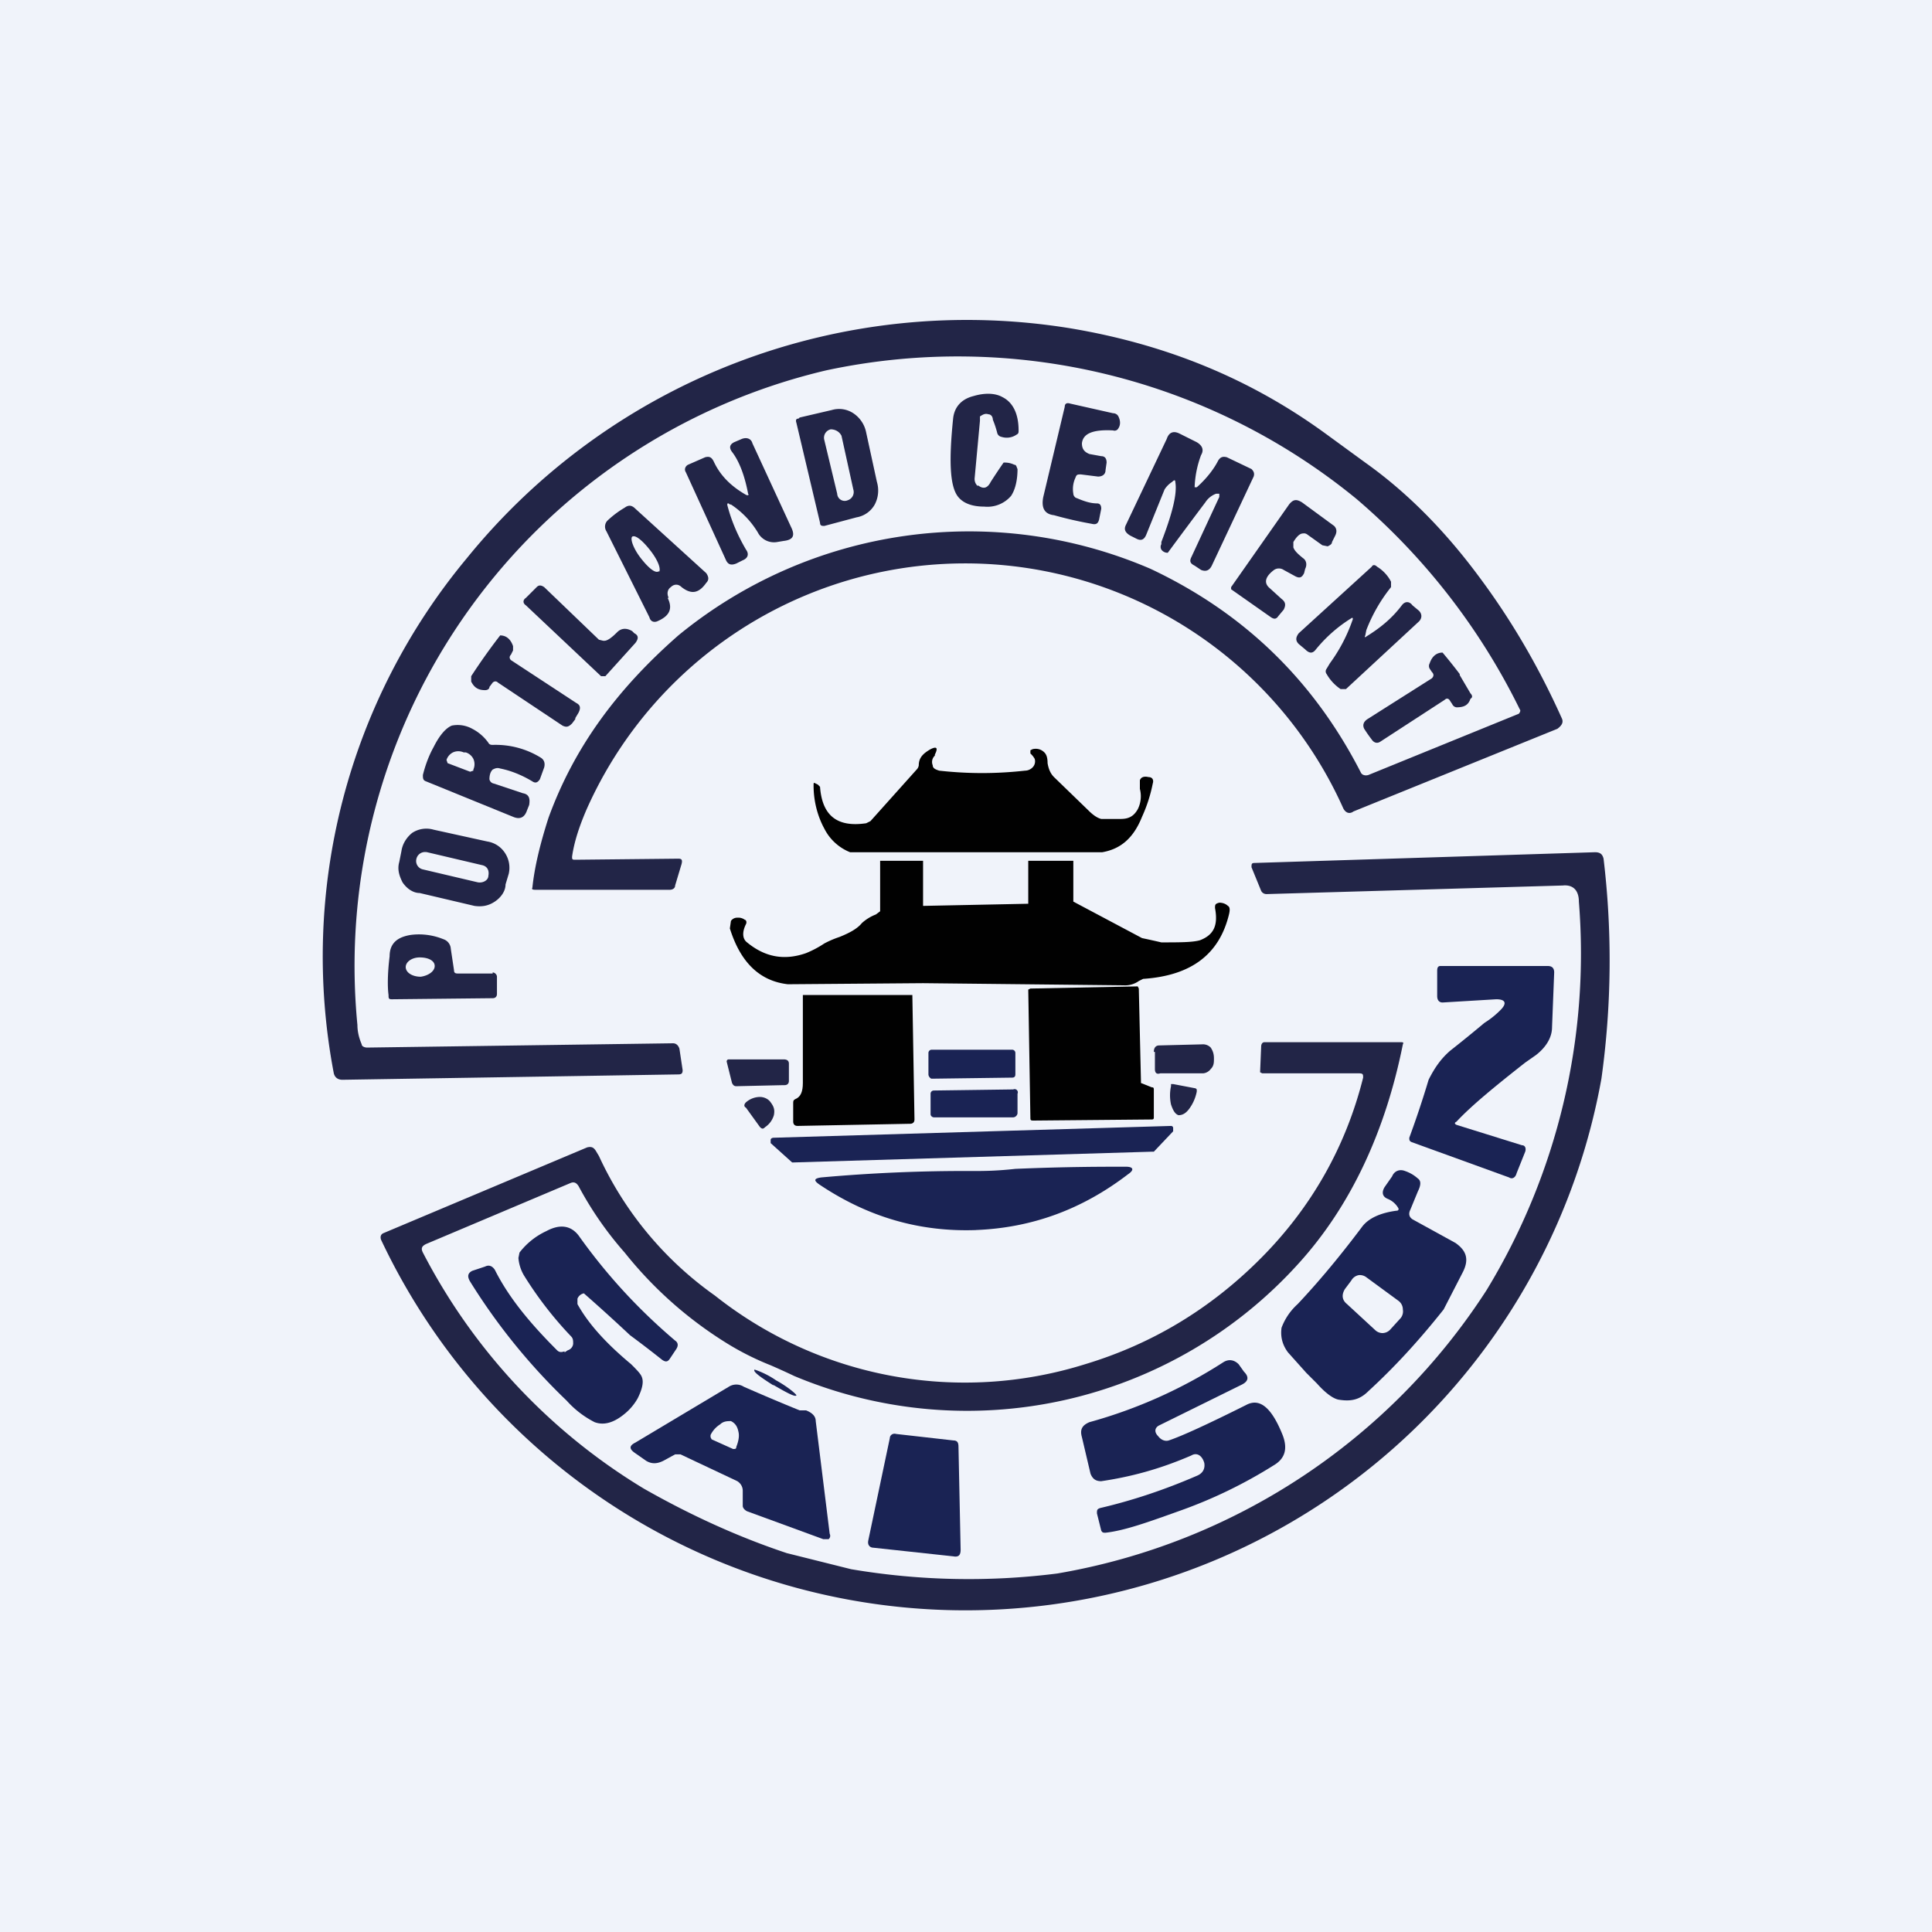 <!-- by TradingView --><svg width="18" height="18" viewBox="0 0 18 18" xmlns="http://www.w3.org/2000/svg"><path fill="#F0F3FA" d="M0 0h18v18H0z"/><path d="M5.33 7.99c0 .02.01.02.03.02L6.32 8c.03 0 .04.01.03.05l-.06.2c0 .03-.03.04-.05.04H5c-.03 0-.05 0-.04-.02.02-.19.07-.4.15-.65.24-.66.64-1.2 1.21-1.7a4.27 4.27 0 0 1 4.4-.62c.87.41 1.52 1.04 1.96 1.9.01.02.04.03.07.02l1.4-.57c.01-.01.02-.03.01-.04a6.12 6.12 0 0 0-1.52-1.96 5.86 5.86 0 0 0-4.94-1.2 5.7 5.7 0 0 0-4.37 6.1c0 .05.01.11.04.18 0 .02.03.03.05.03l2.85-.04c.03 0 .05.02.06.05l.03.2c0 .03-.01.04-.04.04l-3.13.05c-.04 0-.07-.02-.08-.06A5.8 5.8 0 0 1 4.35 5.2a6 6 0 0 1 5.63-2.14c.89.15 1.67.47 2.37.98l.37.27c.38.27.73.62 1.05 1.05.3.4.56.84.78 1.33.02.04 0 .07-.04.1l-1.9.77c-.04.03-.08.01-.1-.04a3.86 3.86 0 0 0-7.04.01c-.07.16-.12.31-.14.45Z" fill="#222547"/><path d="M9.11 4.52c.05.04.09.03.12-.03a5.78 5.78 0 0 1 .12-.18.2.2 0 0 1 .1.02c.02 0 .02.02.03.04 0 .1-.02.19-.06.25a.29.29 0 0 1-.25.1c-.11 0-.2-.03-.25-.1-.07-.1-.08-.33-.04-.72V3.9c.01-.1.07-.18.19-.21.1-.03.2-.03.27.01.1.05.15.16.15.31 0 .02 0 .03-.02.04a.16.16 0 0 1-.14.02.05.05 0 0 1-.04-.04.88.88 0 0 0-.04-.12c0-.03-.02-.05-.04-.05-.03-.01-.05 0-.08.02v.04l-.05.54c0 .03.01.05.03.07ZM10.02 4.45a.25.25 0 0 0-.02.15c0 .02.02.04.03.04.07.03.13.05.19.05.03 0 .04.02.04.05l-.02.1c-.01.04-.03.05-.07.04a3.7 3.7 0 0 1-.35-.08c-.09-.01-.12-.07-.1-.17l.2-.84c0-.03.02-.04.05-.03l.4.09c.02 0 .04.01.05.03.02.04.02.08 0 .11a.04.04 0 0 1-.05.02c-.19-.01-.28.03-.29.12 0 .05.02.08.07.1l.11.02c.04 0 .05.03.05.06l-.01.07c0 .04-.03.06-.07.06l-.16-.02c-.03 0-.04 0-.05.03ZM7.44 3.9c-.02 0-.03.01-.02.04l.22.93c0 .03.02.03.04.03l.3-.08a.24.24 0 0 0 .17-.12.28.28 0 0 0 .02-.21l-.1-.46a.28.28 0 0 0-.12-.18.24.24 0 0 0-.2-.03l-.3.07Zm.3.1c.04 0 .08.02.1.06l.11.5a.08.08 0 0 1-.05.1.07.07 0 0 1-.1-.06l-.12-.5a.08.08 0 0 1 .06-.1ZM11.15 4.54c.09-.08.16-.17.2-.25.02-.03.04-.04.08-.03l.23.11c.02.02.03.04.02.07l-.39.83c-.02.04-.05.06-.1.04l-.06-.04c-.04-.02-.05-.04-.03-.08l.26-.56V4.6h-.03a.2.2 0 0 0-.1.08 54.62 54.62 0 0 0-.35.47.07.07 0 0 1-.06-.03.05.05 0 0 1 0-.05v-.02c.1-.26.15-.45.13-.56 0-.02-.01-.02-.03 0a.23.23 0 0 0-.07.07l-.17.42c-.02.05-.05.06-.09.04l-.06-.03c-.05-.03-.06-.06-.04-.1l.38-.8c.02-.06.06-.08.12-.05l.16.08c.05.03.07.07.04.12a.95.95 0 0 0-.06.3h.02ZM6.8 4.7c-.02-.02-.03-.01-.02.02.04.15.1.28.17.4.03.04.02.08-.03.1l-.06.03c-.05.02-.08.01-.1-.04l-.37-.81c-.02-.03 0-.06.02-.07l.16-.07c.04-.01.06 0 .08.04.06.13.16.23.3.31.02.01.03 0 .02-.01-.03-.16-.08-.3-.15-.39-.03-.04-.02-.07.02-.09l.07-.03c.05-.02.09 0 .1.04l.36.78c.04.08.02.12-.07.13l-.06.01a.17.17 0 0 1-.18-.09.82.82 0 0 0-.25-.26ZM12.05 5.1c.01.03.04.06.09.1.03.02.04.06.02.1l-.01.04c-.02.04-.04.05-.08.03l-.11-.06a.08.08 0 0 0-.09 0c-.08.06-.1.12-.04.17l.11.1c.04.03.04.06.02.1l-.05.06c-.02.03-.04.03-.07.01l-.37-.26v-.02l.54-.77c.04-.05.07-.05.12-.02l.3.22c.02.02.03.05.01.09l-.03.06c0 .02-.02.03-.04.04l-.05-.01-.14-.1a.05.05 0 0 0-.04-.01c-.03 0-.06.03-.09.08v.05ZM6.23 5.57c-.02-.04-.01-.08.02-.1.03-.03.07-.03.1 0 .09.07.16.06.23-.04.03-.03.02-.06 0-.09l-.66-.6c-.03-.03-.06-.04-.1-.01a.88.88 0 0 0-.16.12.08.08 0 0 0-.01.1l.4.8c.01.04.04.05.07.04.12-.05.15-.12.1-.22Zm-.09-.25c-.03.03-.1-.03-.17-.12s-.1-.18-.08-.2c.03-.02.1.04.17.13s.1.17.08.2ZM12.73 5.87l-.01.05c-.01.02 0 .02.01.01.13-.08.24-.17.33-.29.03-.04.07-.04.1 0l.06.05c.03.03.03.07 0 .1l-.68.63h-.05a.42.42 0 0 1-.13-.14.04.04 0 0 1 0-.05l.03-.05a1.52 1.52 0 0 0 .21-.4c.01-.02 0-.03-.01-.02-.13.08-.24.18-.33.29-.03.04-.06.04-.1 0L12.1 6c-.03-.03-.03-.06 0-.1l.68-.62c.01-.02.03-.02.05 0 .05.03.1.08.13.14v.05a1.5 1.5 0 0 0-.23.4ZM5.63 5.97c.03 0 .07-.03.12-.08.04-.04.09-.04.14-.01l.02.02c.04.02.04.05.01.09l-.28.31H5.6l-.7-.66c-.03-.02-.03-.05 0-.07l.1-.1c.02-.02.04-.02.07 0l.51.49.04.01ZM5.36 6.7l-.03.04c-.03.03-.05.04-.09.02l-.6-.4c-.02-.02-.04-.01-.05 0l-.03.04c0 .02-.02.03-.04.03-.06 0-.1-.02-.13-.08V6.3a5.6 5.6 0 0 1 .27-.38c.06 0 .1.04.12.1v.04l-.02.04c-.02.02-.01.04 0 .05l.61.4c.04.02.04.05.02.09l-.03.05ZM13.6 6.29l.1.17c.02.02.02.04 0 .05-.02.06-.06.08-.13.08a.05.05 0 0 1-.04-.03l-.02-.03c-.01-.02-.03-.03-.05-.01l-.6.39c-.03.02-.06.01-.08-.02a1.33 1.33 0 0 1-.07-.1c-.02-.04 0-.07.03-.09l.6-.38c.02-.02.02-.04 0-.06l-.02-.03a.05.05 0 0 1 0-.05c.02-.06.06-.1.12-.1a5.06 5.06 0 0 1 .16.2Z" fill="#222547"/><path d="M10.27 7.94H7.92a.46.46 0 0 1-.24-.22c-.06-.11-.1-.25-.1-.4 0-.03 0-.03.02-.02l.02.01.02.02c.02.27.16.38.43.34l.04-.02.43-.48a.07.07 0 0 0 .02-.04c0-.07.04-.11.11-.15.06-.03.07-.01.04.05v.01a.08.08 0 0 0-.02.09c0 .03.03.04.06.05.27.03.53.03.8 0a.1.1 0 0 0 .07-.03.08.08 0 0 0 .02-.08.2.2 0 0 0-.04-.05v-.03l.02-.01c.04-.01.08 0 .11.03.02.02.03.05.03.1.01.06.03.1.06.13l.32.31c.04.04.08.07.12.08h.18c.07 0 .12-.02.16-.09a.27.27 0 0 0 .02-.19v-.08c.01-.03.04-.04.08-.03.04 0 .05.03.04.06-.02.1-.05.2-.1.31-.08.2-.2.3-.37.33Z" fill="#010101"/><path fill-rule="evenodd" d="M4.6 7.3a.05.05 0 0 1-.04-.04c0-.04.01-.07.03-.09.02-.01.04-.02.07-.01.1.02.2.06.3.12.03.02.05.01.07-.02l.04-.11c.01-.04 0-.07-.03-.09a.8.8 0 0 0-.45-.12c-.01 0-.03 0-.04-.02a.42.42 0 0 0-.15-.13.28.28 0 0 0-.19-.03c-.05.02-.11.08-.17.2-.05.09-.08.18-.1.26 0 .03 0 .05.03.06l.81.33c.07.03.11 0 .13-.06l.02-.05c.01-.06 0-.1-.06-.11L4.6 7.3Zm-.44-.22.01.03.21.08.03-.01v-.01a.12.12 0 0 0 0-.1.12.12 0 0 0-.07-.06h-.02a.12.12 0 0 0-.1 0 .12.12 0 0 0-.06.07Z" fill="#222547"/><path d="M12.7 10.04c0-.03 0-.04-.04-.04h-.9l-.02-.01.01-.24c0-.02.01-.04.03-.04h1.27c.02 0 .03 0 .02.02-.16.8-.48 1.5-.97 2.04a4.16 4.16 0 0 1-4.7 1.05 6.69 6.69 0 0 0-.22-.1 2.58 2.58 0 0 1-.4-.2 3.72 3.72 0 0 1-.96-.85 3.25 3.25 0 0 1-.43-.62c-.02-.03-.04-.04-.07-.03l-1.35.57c-.04.02-.05.04-.03.08A5.54 5.54 0 0 0 6 13.87c.44.25.88.45 1.33.6l.6.15a6.56 6.56 0 0 0 1.92.04 5.95 5.95 0 0 0 4-2.64 6.03 6.03 0 0 0 .86-3.62c0-.1-.05-.16-.15-.15l-2.76.08c-.02 0-.04-.01-.05-.03l-.09-.22c0-.03 0-.04.03-.04l3.17-.1c.05 0 .07.02.08.06a7.97 7.97 0 0 1-.02 2.05 6.02 6.02 0 0 1-11.37 1.5c-.01-.03 0-.05.02-.06l1.9-.8c.04-.01.06 0 .08.03l.03.05a3.26 3.26 0 0 0 1.08 1.3 3.75 3.75 0 0 0 3.45.64c.63-.19 1.17-.52 1.63-.98.48-.48.8-1.05.96-1.69ZM4.61 8.4c.06-.04.1-.1.1-.16l.03-.1a.25.25 0 0 0-.04-.2.24.24 0 0 0-.16-.1l-.5-.11a.24.24 0 0 0-.2.03c-.05.04-.09.1-.1.17l-.02.1c-.02.07 0 .13.03.19.04.06.1.1.16.1l.51.12c.07.01.13 0 .19-.04Zm-.63-.46.51.12c.05.01.07.05.06.1 0 .04-.05.07-.1.06l-.51-.12a.08.08 0 0 1-.06-.1c.01-.04.05-.07.1-.06ZM4.59 9.07h-.32c-.02 0-.04 0-.04-.03l-.03-.2a.1.1 0 0 0-.07-.09.6.6 0 0 0-.3-.04c-.13.02-.2.08-.2.2-.02.16-.02.29-.01.36 0 .03 0 .04.03.04l.94-.01c.03 0 .04-.02.04-.04V9.1c0-.02-.02-.04-.04-.04ZM4.05 9c0 .05-.06.09-.13.1-.08 0-.14-.04-.14-.09 0-.05.06-.09.13-.09.08 0 .14.03.14.08Z" fill="#222547"/><path d="M13.57 10.45c-.02.01-.02.02 0 .03l.61.19c.03 0 .04.03.03.06l-.08.2c-.01.04-.04.06-.07.04l-.91-.33c-.02-.01-.02-.02-.02-.04a9.17 9.17 0 0 0 .18-.54c.06-.12.12-.2.2-.27a13.08 13.08 0 0 0 .32-.26c.08-.05.13-.1.15-.12.06-.06.05-.1-.04-.1l-.5.03c-.03 0-.05-.02-.05-.06v-.23c0-.02 0-.05.03-.05h1c.04 0 .06.02.06.06l-.02.51c0 .1-.06.19-.15.26l-.1.07c-.28.22-.5.4-.64.55Z" fill="#1A2354"/><path d="M10.75 10.15v.26c0 .01 0 .02-.02.02l-1.1.01c-.02 0-.03 0-.03-.02l-.02-1.2.02-.01 1-.02.01.02.02.86v.02l.1.04c.01 0 .02 0 .02.02ZM8.5 9.26l.02 1.17c0 .03-.02.04-.04.04l-1.05.02c-.03 0-.04-.02-.04-.04v-.17c0-.02 0-.03.02-.04.05-.02.07-.07.07-.15v-.82H8.5Z" fill="#010101"/><path d="M10.75 9.8c0-.04.02-.06.05-.06l.4-.01a.1.1 0 0 1 .08.03c.02.03.03.06.03.1 0 .04 0 .07-.03.1a.1.1 0 0 1-.07.04h-.4c-.03.01-.05 0-.05-.04V9.8Z" fill="#222547"/><path d="M9.43 9.78h-.75a.03.03 0 0 0-.03.03v.2c0 .02.02.04.03.04l.75-.01c.02 0 .03-.01.03-.03v-.2a.03.03 0 0 0-.03-.03Z" fill="#1A2354"/><path d="m7.3 10.11-.44.01c-.02 0-.03-.01-.04-.03l-.05-.2s0-.02.02-.02h.51c.03 0 .05.01.05.04v.16c0 .03-.02.04-.04.04ZM11.14 10.14l.01.01v.02a.4.4 0 0 1-.07.16c-.03.04-.06.06-.1.06-.03-.01-.05-.04-.07-.1a.4.4 0 0 1 0-.17v-.02h.02l.21.04Z" fill="#222547"/><path d="m9.44 10.15-.74.01a.03.03 0 0 0-.03.03v.19c0 .02.02.03.03.03h.74c.02 0 .04-.02.04-.04v-.18a.03.03 0 0 0-.04-.04Z" fill="#1A2354"/><path d="M6.95 10.32c-.02-.01-.02-.03 0-.05a.2.2 0 0 1 .13-.05c.04 0 .08.02.1.05.03.04.04.07.03.12a.2.2 0 0 1-.08.11c-.02.02-.03.02-.05 0l-.13-.18Z" fill="#222547"/><path d="m10.93 10.54-.18.19h-.02l-3.33.1h-.02l-.2-.18v-.03c0-.01.01-.02.03-.02l3.7-.11s.02 0 .02.02v.03ZM9.1 11.46c-.53.02-1.01-.12-1.46-.42-.06-.04-.06-.06.01-.07a14.98 14.98 0 0 1 1.42-.06c.09 0 .21 0 .39-.02.47-.02.81-.02 1.03-.02.07 0 .08.03.02.07-.43.33-.9.5-1.42.52ZM5.26 12.6l.03-.02a.07.07 0 0 0 .05-.06c0-.03 0-.05-.02-.07a3.45 3.45 0 0 1-.44-.57.38.38 0 0 1-.05-.16l.01-.05a.67.67 0 0 1 .25-.2c.13-.07.23-.05.3.04.27.38.57.7.9.98.03.02.03.05.01.08l-.06.09c-.02.03-.04.03-.07.01a10.23 10.23 0 0 0-.3-.23 17.13 17.13 0 0 0-.43-.39.08.08 0 0 0-.06.05v.05c.1.18.26.36.5.56.05.05.09.09.1.12.02.05 0 .12-.04.2a.51.51 0 0 1-.13.15c-.1.08-.19.1-.27.07a.89.89 0 0 1-.26-.2 5.69 5.69 0 0 1-.9-1.11c-.03-.05-.02-.08.02-.1l.12-.04c.04-.02.07 0 .09.03.13.26.33.5.58.75.02.02.04.02.07.01Z" fill="#1A2354"/><path fill-rule="evenodd" d="M12.93 11.17a.2.2 0 0 1 .1.09c0 .01 0 .02-.02.02-.15.02-.26.07-.32.15-.24.32-.44.55-.6.72a.56.56 0 0 0-.15.22c-.01.07 0 .15.06.23l.17.19.1.1c.08.09.15.14.2.15.12.02.2 0 .28-.08.24-.22.47-.47.7-.76l.18-.35c.06-.12.03-.2-.07-.27l-.4-.22c-.03-.02-.04-.05-.02-.09l.07-.17c.03-.06.03-.1 0-.12a.34.34 0 0 0-.12-.07c-.05-.02-.1 0-.12.05l-.07.1c-.03.05-.02.09.03.11Zm.02 1.22.1-.11a.1.1 0 0 0 .02-.08.1.1 0 0 0-.04-.08l-.3-.22a.1.1 0 0 0-.07-.02.1.1 0 0 0-.07.05l-.06.08c-.03.05-.03.1.02.14l.26.24a.1.1 0 0 0 .07.03.1.1 0 0 0 .07-.03Z" fill="#1A2354"/><path d="M10.79 13.38c.03.04.07.05.1.04.12-.04.36-.15.72-.33.13-.07.24.03.34.28.05.13.02.22-.08.28a4.42 4.42 0 0 1-.89.43c-.28.1-.5.18-.68.2-.02 0-.03 0-.04-.02l-.04-.16c0-.03 0-.04.03-.05.3-.07.6-.17.9-.3.05-.02.08-.06.07-.12-.02-.07-.07-.1-.12-.07-.3.13-.57.2-.84.24-.05 0-.08-.02-.1-.07l-.08-.34c-.02-.07 0-.11.07-.14a4.52 4.52 0 0 0 1.25-.56c.05-.03.1-.02.14.02l.05.07c.05.05.04.09-.02.12l-.77.38c-.04.02-.05.06-.01.1ZM7.2 12.9c.12.07.21.12.22.1 0-.01-.08-.08-.19-.14-.1-.07-.2-.1-.2-.1-.02.02.07.08.18.15Z" fill="#1A2354"/><path fill-rule="evenodd" d="M6.87 13.8c.03.02.05.05.05.09v.14c0 .02.02.04.04.05l.71.26h.05a.04.04 0 0 0 .01-.05l-.13-1.05c0-.05-.04-.08-.09-.1h-.06a19.86 19.86 0 0 1-.52-.22.13.13 0 0 0-.14 0l-.87.52c-.06.03-.06.06 0 .1l.1.07c.05.03.1.03.16 0l.11-.06h.05l.53.25Zm-.25-.41.01.02.2.09c.02 0 .03 0 .03-.02.02-.05.03-.1.02-.14-.01-.05-.03-.08-.07-.1-.03 0-.07 0-.1.03a.24.24 0 0 0-.09.1v.02Z" fill="#1A2354"/><path d="m8.35 13.36.53.06c.04 0 .05.02.05.06l.02.96c0 .05-.02.07-.07.06l-.74-.08c-.04 0-.06-.03-.05-.07l.2-.95c0-.03.03-.05.06-.04Z" fill="#1A2354"/><path d="M8.2 8.02h.4v.42l.98-.02v-.4H10v.38H10l.64.34a9.24 9.24 0 0 1 .18.04c.17 0 .29 0 .36-.02.13-.05.17-.14.14-.3 0-.03 0-.04.04-.05.03 0 .06.01.08.03.02.01.02.04.01.08-.09.37-.35.57-.8.6l-.04.02a.22.22 0 0 1-.14.04L8.6 9.16l-1.26.01c-.26-.03-.44-.2-.54-.52l.01-.07a.07.07 0 0 1 .06-.03.1.1 0 0 1 .07.02c.01 0 .02.02.01.04-.04.08-.03.14.01.17.17.14.35.17.55.1a.96.96 0 0 0 .17-.09.9.9 0 0 1 .14-.06c.1-.04.17-.08.21-.13a.42.42 0 0 1 .13-.08 1.36 1.36 0 0 0 .04-.03v-.47Z" fill="#010101"/></svg>